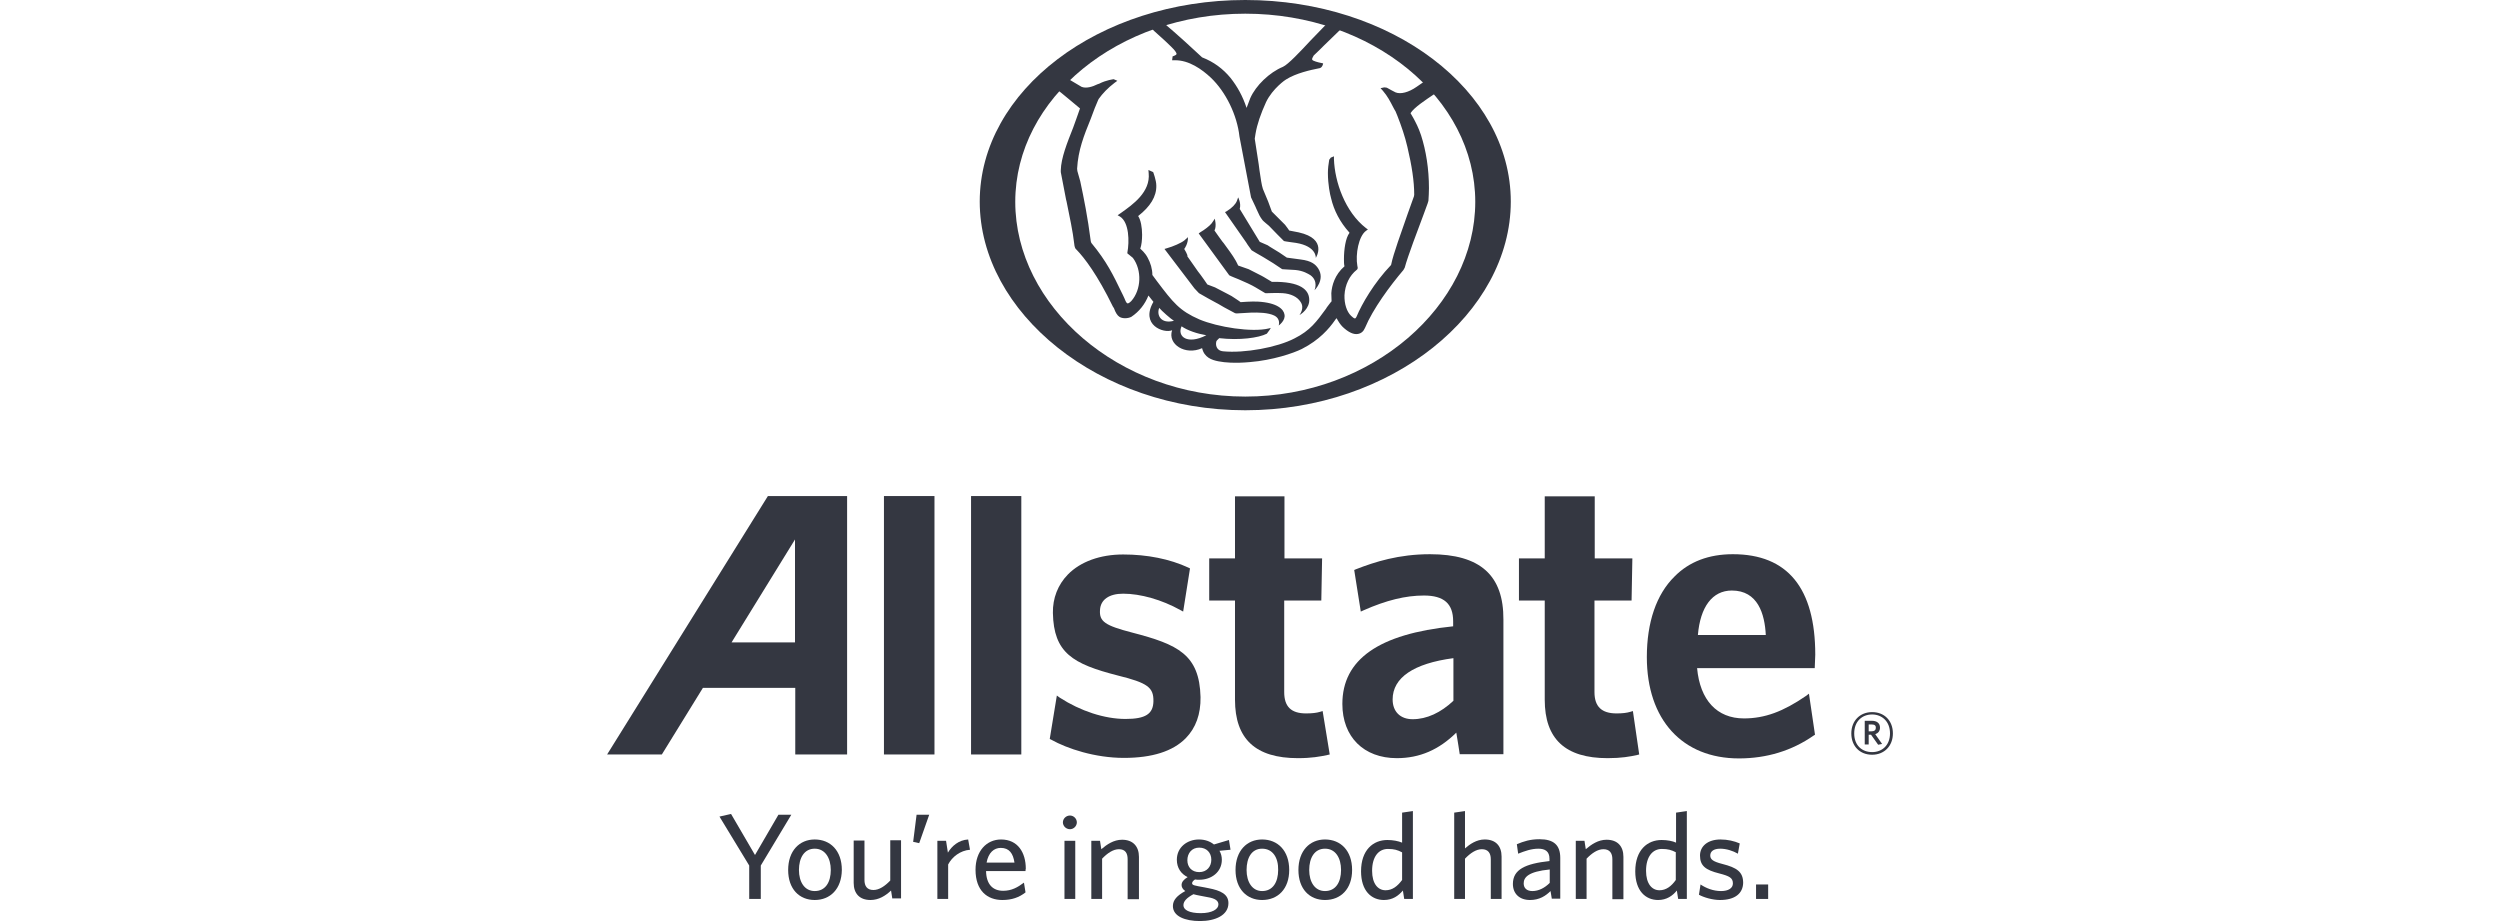 <?xml version="1.0" encoding="utf-8"?>
<!-- Generator: Adobe Illustrator 26.0.1, SVG Export Plug-In . SVG Version: 6.00 Build 0)  -->
<svg version="1.1" id="Layer_1" xmlns="http://www.w3.org/2000/svg" xmlns:xlink="http://www.w3.org/1999/xlink" x="0px" y="0px"
	 viewBox="0 0 95 35" style="enable-background:new 0 0 95 35;" xml:space="preserve">
<style type="text/css">
	.st0{fill:#343741;}
</style>
<g>
	<polyline class="st0" points="28.91,32.89 28.91,34.16 28.47,34.16 28.47,32.89 27.34,31.03 27.78,30.93 28.69,32.49 29.58,30.96 
		30.07,30.96 28.91,32.89 	"/>
	<path class="st0" d="M30.96,34.2c-0.59,0-1.01-0.42-1.01-1.14c0-0.73,0.43-1.16,1.01-1.16c0.59,0,1.03,0.42,1.03,1.16
		C31.98,33.78,31.55,34.2,30.96,34.2 M30.96,32.25c-0.4,0-0.6,0.35-0.6,0.81c0,0.45,0.21,0.8,0.6,0.8c0.41,0,0.61-0.34,0.61-0.8
		C31.57,32.6,31.35,32.25,30.96,32.25z"/>
	<path class="st0" d="M33.91,34.16l-0.05-0.32c-0.21,0.2-0.47,0.36-0.78,0.36c-0.42,0-0.64-0.25-0.64-0.65v-1.61h0.41v1.5
		c0,0.23,0.1,0.38,0.34,0.38c0.22,0,0.44-0.15,0.64-0.36v-1.53h0.41v2.21H33.91"/>
	<polyline class="st0" points="34.93,32.04 34.7,31.99 34.83,30.96 35.31,30.96 34.93,32.04 	"/>
	<path class="st0" d="M36.03,32.85v1.31h-0.41v-2.21h0.33l0.07,0.45c0.15-0.25,0.41-0.48,0.77-0.5l0.07,0.39
		C36.49,32.32,36.18,32.56,36.03,32.85"/>
	<path class="st0" d="M38.97,33.1h-1.5c0.01,0.51,0.26,0.75,0.65,0.75c0.32,0,0.55-0.13,0.79-0.31l0.06,0.37
		c-0.24,0.19-0.52,0.29-0.88,0.29c-0.57,0-1.02-0.35-1.02-1.15c0-0.71,0.42-1.15,0.97-1.15c0.64,0,0.94,0.5,0.94,1.11
		C38.97,33.03,38.97,33.07,38.97,33.1 M38.03,32.22c-0.26,0-0.47,0.18-0.54,0.56h1.06C38.5,32.43,38.35,32.22,38.03,32.22z"/>
	<path class="st0" d="M40.66,31.51c-0.15,0-0.27-0.12-0.27-0.26c0-0.14,0.12-0.26,0.27-0.26c0.14,0,0.26,0.12,0.26,0.26
		C40.92,31.39,40.8,31.51,40.66,31.51 M40.45,31.95h0.41v2.21h-0.41V31.95z"/>
	<path class="st0" d="M42.85,34.16v-1.51c0-0.23-0.09-0.38-0.33-0.38c-0.22,0-0.44,0.15-0.64,0.36v1.53h-0.41v-2.21h0.33l0.05,0.32
		c0.21-0.18,0.47-0.36,0.79-0.36c0.41,0,0.64,0.25,0.64,0.65v1.61H42.85"/>
	<path class="st0" d="M46.7,31.92l0.06,0.37l-0.42,0.04c0.06,0.1,0.09,0.22,0.09,0.34c0,0.47-0.4,0.76-0.85,0.76
		c-0.06,0-0.12,0-0.17-0.01c-0.06,0.04-0.11,0.09-0.11,0.14c0,0.08,0.08,0.09,0.47,0.16l0.15,0.03c0.47,0.09,0.76,0.23,0.76,0.57
		c0,0.46-0.5,0.68-1.08,0.68c-0.57,0-1.03-0.18-1.03-0.57c0-0.23,0.16-0.4,0.47-0.57c-0.1-0.07-0.14-0.15-0.14-0.23
		c0-0.11,0.08-0.21,0.23-0.3c-0.25-0.12-0.41-0.35-0.41-0.66c0-0.48,0.4-0.77,0.84-0.77c0.23,0,0.42,0.07,0.57,0.19L46.7,31.92
		 M44.97,34.4c0,0.18,0.23,0.3,0.66,0.3c0.43,0,0.67-0.15,0.67-0.33c0-0.13-0.1-0.23-0.42-0.28l-0.26-0.05
		c-0.12-0.02-0.19-0.04-0.27-0.06C45.09,34.12,44.97,34.25,44.97,34.4z M45.57,32.21c-0.28,0-0.45,0.21-0.45,0.48
		c0,0.26,0.17,0.45,0.45,0.45c0.29,0,0.46-0.21,0.46-0.47C46.03,32.4,45.85,32.21,45.57,32.21z"/>
	<path class="st0" d="M47.96,34.2c-0.58,0-1.01-0.42-1.01-1.14c0-0.73,0.43-1.16,1.01-1.16c0.59,0,1.03,0.42,1.03,1.16
		C48.99,33.78,48.56,34.2,47.96,34.2 M47.96,32.25c-0.4,0-0.59,0.35-0.59,0.81c0,0.45,0.21,0.8,0.59,0.8c0.41,0,0.61-0.34,0.61-0.8
		C48.58,32.6,48.37,32.25,47.96,32.25z"/>
	<path class="st0" d="M50.35,34.2c-0.59,0-1.01-0.42-1.01-1.14c0-0.73,0.43-1.16,1.01-1.16c0.59,0,1.03,0.42,1.03,1.16
		C51.38,33.78,50.95,34.2,50.35,34.2 M50.35,32.25c-0.4,0-0.6,0.35-0.6,0.81c0,0.45,0.21,0.8,0.6,0.8c0.41,0,0.61-0.34,0.61-0.8
		C50.96,32.6,50.75,32.25,50.35,32.25z"/>
	<path class="st0" d="M53.36,34.16l-0.05-0.32c-0.17,0.2-0.39,0.36-0.72,0.36c-0.48,0-0.87-0.35-0.87-1.09c0-0.81,0.46-1.19,1-1.19
		c0.22,0,0.41,0.04,0.56,0.1v-1.14l0.41-0.06v3.34H53.36 M53.28,32.39c-0.17-0.09-0.3-0.13-0.54-0.13c-0.35,0-0.6,0.29-0.6,0.83
		c0,0.49,0.22,0.74,0.51,0.74c0.26,0,0.45-0.15,0.63-0.39V32.39z"/>
	<path class="st0" d="M56.65,34.16v-1.51c0-0.23-0.1-0.38-0.34-0.38c-0.22,0-0.44,0.15-0.64,0.36v1.53h-0.41v-3.28l0.41-0.06v1.42
		c0.18-0.16,0.44-0.34,0.75-0.34c0.42,0,0.64,0.25,0.64,0.65v1.61H56.65"/>
	<path class="st0" d="M58.97,34.16l-0.05-0.3c-0.18,0.18-0.42,0.34-0.78,0.34c-0.4,0-0.65-0.24-0.65-0.61
		c0-0.55,0.47-0.77,1.39-0.87v-0.09c0-0.28-0.17-0.38-0.42-0.38c-0.27,0-0.52,0.09-0.77,0.19l-0.05-0.36
		c0.26-0.11,0.51-0.19,0.86-0.19c0.54,0,0.79,0.22,0.79,0.71v1.55H58.97 M58.89,33.04c-0.82,0.08-0.99,0.3-0.99,0.53
		c0,0.18,0.12,0.29,0.33,0.29c0.24,0,0.47-0.12,0.66-0.31V33.04z"/>
	<path class="st0" d="M61.27,34.16v-1.51c0-0.23-0.1-0.38-0.34-0.38c-0.22,0-0.44,0.15-0.64,0.36v1.53h-0.41v-2.21h0.33l0.05,0.32
		c0.21-0.18,0.47-0.36,0.79-0.36c0.42,0,0.64,0.25,0.64,0.65v1.61H61.27"/>
	<path class="st0" d="M63.77,34.16l-0.05-0.32c-0.16,0.2-0.39,0.36-0.71,0.36c-0.48,0-0.87-0.35-0.87-1.09c0-0.81,0.46-1.19,1-1.19
		c0.22,0,0.42,0.04,0.55,0.1v-1.14l0.41-0.06v3.34H63.77 M63.69,32.39c-0.17-0.09-0.31-0.13-0.54-0.13c-0.35,0-0.6,0.29-0.6,0.83
		c0,0.49,0.22,0.74,0.51,0.74c0.25,0,0.45-0.15,0.62-0.39V32.39z"/>
	<path class="st0" d="M65.36,34.2c-0.29,0-0.62-0.1-0.8-0.2l0.06-0.39c0.21,0.14,0.48,0.25,0.78,0.25c0.28,0,0.45-0.11,0.45-0.29
		c0-0.21-0.13-0.28-0.52-0.38c-0.52-0.13-0.73-0.29-0.73-0.68c0-0.35,0.29-0.61,0.78-0.61c0.27,0,0.52,0.06,0.73,0.15l-0.07,0.39
		c-0.19-0.11-0.44-0.19-0.67-0.19c-0.25,0-0.38,0.1-0.38,0.26c0,0.15,0.11,0.23,0.46,0.32c0.55,0.14,0.79,0.3,0.79,0.72
		C66.23,33.95,65.93,34.2,65.36,34.2"/>
	<rect x="66.73" y="33.61" class="st0" width="0.46" height="0.55"/>
	<path class="st0" d="M71.14,28.68c-0.47,0-0.79-0.33-0.79-0.81c0-0.48,0.33-0.81,0.79-0.81c0.47,0,0.79,0.33,0.79,0.81
		C71.93,28.35,71.6,28.68,71.14,28.68 M71.14,27.15c-0.38,0-0.68,0.26-0.68,0.72c0,0.46,0.3,0.71,0.68,0.71
		c0.38,0,0.68-0.26,0.68-0.71C71.82,27.41,71.51,27.15,71.14,27.15z M71.37,28.3l-0.27-0.38h-0.09v0.37h-0.15v-0.9h0.27
		c0.19,0,0.31,0.09,0.31,0.26c0,0.13-0.07,0.21-0.18,0.25l0.26,0.37L71.37,28.3z M71.13,27.53h-0.12v0.26h0.11
		c0.1,0,0.16-0.04,0.16-0.13C71.29,27.57,71.23,27.53,71.13,27.53z"/>
	<path class="st0" d="M29.18,18.85l-6.11,9.82h2.08c0,0,1.51-2.45,1.56-2.53h3.51l0,2.53l1.97,0v-9.82H29.18 M30.21,24.41H27.8
		c0.15-0.24,2.41-3.91,2.41-3.91V24.41z"/>
	<rect x="33.59" y="18.85" class="st0" width="1.92" height="9.82"/>
	<rect x="36.9" y="18.85" class="st0" width="1.91" height="9.82"/>
	<path class="st0" d="M43.03,24.04c-1.04-0.27-1.26-0.42-1.23-0.86c0.02-0.39,0.34-0.62,0.88-0.62c0.66,0,1.47,0.23,2.17,0.62
		l0.11,0.06l0.26-1.64l-0.06-0.03c-0.71-0.33-1.57-0.5-2.48-0.5c-0.87,0-1.62,0.27-2.1,0.76c-0.38,0.39-0.58,0.9-0.57,1.46
		c0.03,1.52,0.75,1.94,2.47,2.38c1.13,0.28,1.36,0.45,1.35,0.98c-0.01,0.48-0.3,0.67-1.06,0.67c-0.8,0-1.71-0.3-2.5-0.81l-0.11-0.08
		l-0.27,1.65l0.06,0.03c0.61,0.34,1.66,0.69,2.76,0.69c1.07,0,1.86-0.25,2.35-0.75c0.38-0.39,0.57-0.91,0.56-1.56
		C45.58,24.87,44.76,24.49,43.03,24.04"/>
	<path class="st0" d="M50.26,27.02l-0.1,0.03c-0.13,0.04-0.3,0.06-0.53,0.06c-0.57,0-0.83-0.26-0.83-0.81c0,0,0-3.31,0-3.48
		c0.16,0,1.41,0,1.41,0l0.03-1.6c0,0-1.27,0-1.43,0c0-0.16,0-2.36,0-2.36h-1.88c0,0,0,2.2,0,2.36c-0.15,0-0.98,0-0.98,0v1.6
		c0,0,0.83,0,0.98,0c0,0.17,0,3.77,0,3.77c0,1.49,0.78,2.22,2.39,2.22c0.52,0,0.84-0.06,1.12-0.12l0.09-0.02L50.26,27.02"/>
	<path class="st0" d="M54.34,21.06c-1.19,0-2.09,0.29-2.81,0.57l-0.07,0.03l0.25,1.58l0.11-0.05c0.86-0.38,1.59-0.56,2.29-0.56
		c0.76,0,1.11,0.31,1.11,0.98c0,0,0,0.11,0,0.19c-2.83,0.29-4.21,1.26-4.21,2.95c0,1.25,0.81,2.06,2.07,2.06
		c0.87,0,1.6-0.32,2.26-0.97c0.04,0.22,0.13,0.82,0.13,0.82h1.66v-5.11C57.14,21.86,56.25,21.06,54.34,21.06 M53.68,27.33
		c-0.47,0-0.76-0.29-0.76-0.75c0-0.83,0.8-1.37,2.31-1.57v1.62C54.75,27.08,54.22,27.33,53.68,27.33z"/>
	<path class="st0" d="M62.05,27.02l-0.1,0.03c-0.13,0.04-0.3,0.06-0.52,0.06c-0.57,0-0.84-0.26-0.84-0.81c0,0,0-3.31,0-3.48
		c0.16,0,1.41,0,1.41,0l0.03-1.6c0,0-1.27,0-1.43,0c0-0.16,0-2.36,0-2.36H58.7c0,0,0,2.2,0,2.36c-0.14,0-0.98,0-0.98,0v1.6
		c0,0,0.84,0,0.98,0c0,0.17,0,3.77,0,3.77c0,1.49,0.78,2.22,2.39,2.22c0.52,0,0.85-0.06,1.12-0.12l0.08-0.02L62.05,27.02"/>
	<g>
		<path class="st0" d="M68.62,26.45c-0.86,0.59-1.56,0.85-2.35,0.85c-1.03,0-1.67-0.7-1.78-1.91c0.19,0,4.47,0,4.47,0l0.02-0.51
			c0-2.53-1.05-3.82-3.13-3.82c-0.91,0-1.66,0.28-2.22,0.85c-0.69,0.68-1.05,1.74-1.05,3.06c0,2.38,1.35,3.85,3.5,3.85
			c1.05,0,2.01-0.29,2.84-0.87l0.05-0.03l-0.23-1.56L68.62,26.45 M64.52,24.13c0.09-1.07,0.55-1.69,1.29-1.69
			c0.99,0,1.25,0.89,1.29,1.69H64.52z"/>
		<path class="st0" d="M47.32,0c-5.56,0-10.09,3.44-10.09,7.66c0,4.22,4.53,7.93,10.09,7.93c5.57,0,10.09-3.71,10.09-7.93
			C57.41,3.44,52.89,0,47.32,0 M47.32,15.07c-4.82,0-8.74-3.46-8.74-7.4c0-3.94,3.92-7.15,8.74-7.15c4.82,0,8.74,3.21,8.74,7.15
			C56.06,11.61,52.14,15.07,47.32,15.07z"/>
	</g>
	<path class="st0" d="M45.39,10.96l0.17,0.18c0,0,0.35,0.2,0.35,0.2l0.33,0.18l0.04,0.02l0.24,0.14l0.41,0.22
		c0.02,0.01,0.07,0.01,0.07,0.01l0.53-0.03c0.3-0.01,0.66,0,0.89,0.11c0.26,0.13,0.17,0.38,0.17,0.38s0.27-0.19,0.22-0.42
		c-0.03-0.19-0.26-0.45-1.03-0.49c-0.24-0.01-0.61,0.02-0.61,0.02s-0.03,0-0.03,0c0-0.01-0.34-0.23-0.34-0.23l-0.15-0.08
		c-0.02-0.01-0.48-0.25-0.48-0.25s-0.29-0.11-0.29-0.11c0-0.01-0.26-0.37-0.26-0.37l-0.1-0.13c0,0-0.28-0.4-0.28-0.4l-0.12-0.17
		C45.15,9.7,45,9.46,45,9.46c0.01,0,0.16-0.22,0.14-0.45c-0.02,0.03-0.04,0.04-0.14,0.13c-0.11,0.09-0.43,0.23-0.65,0.29l-0.1,0.03
		L45.39,10.96 M46.66,10.39l0.05,0.07c0.02,0.02,0.35,0.15,0.35,0.15c0.22,0.09,0.52,0.23,0.65,0.31l0.37,0.22
		c0.03,0.01,0.41-0.02,0.66,0c0.31,0.02,0.56,0.14,0.68,0.33c0.17,0.24-0.04,0.5-0.04,0.5c0.05-0.02,0.4-0.25,0.37-0.61
		c-0.02-0.34-0.32-0.67-1.42-0.65c0,0-0.3-0.18-0.3-0.18l-0.09-0.05l-0.49-0.25c0,0-0.4-0.14-0.4-0.14v0c0-0.01-0.09-0.18-0.09-0.18
		c-0.13-0.23-0.31-0.46-0.46-0.67l-0.05-0.06c0,0-0.27-0.37-0.3-0.42c0.09-0.18,0.01-0.45,0.01-0.45s-0.05,0.09-0.12,0.18
		c-0.08,0.1-0.28,0.25-0.42,0.33l-0.07,0.05l1,1.37L46.66,10.39z M47.11,7.94c0.06-0.22-0.06-0.44-0.06-0.44L47,7.64
		c-0.05,0.12-0.18,0.26-0.39,0.39l-0.06,0.03l0.81,1.16c0,0,0.05,0.08,0.05,0.08l0.15,0.21c0.02,0.02,0.34,0.2,0.34,0.2l0.12,0.07
		L48.38,10l0.33,0.22l0.02,0.01l0.5,0.03c0.3,0.03,0.47,0.14,0.57,0.2c0.31,0.23,0.15,0.57,0.15,0.57s0.42-0.4,0.14-0.83
		c-0.1-0.15-0.25-0.29-0.67-0.34c0,0-0.51-0.07-0.52-0.07c0,0-0.28-0.19-0.28-0.19l-0.36-0.22l-0.09-0.06l-0.3-0.13L47.11,7.94z
		 M43.75,1.07c0.03,0.03,0.11,0.11,0.11,0.11l0.41,0.37c0,0,0.23,0.22,0.23,0.22c0.17,0.16,0.21,0.25,0.21,0.28
		c-0.01,0.03-0.04,0.05-0.07,0.06c-0.03,0.02-0.08,0.03-0.08,0.03l-0.02,0.15l0.1,0c0.54-0.01,1.04,0.35,1.37,0.66
		c0.57,0.54,1,1.42,1.09,2.24l0.44,2.31l0.17,0.36l0.03,0.07l0.07,0.15c0.06,0.15,0.16,0.28,0.17,0.29C48,8.4,48.22,8.58,48.22,8.58
		l0.32,0.33l0.1,0.1l0.15,0.15c0.01,0.01,0.46,0.07,0.46,0.07c0.79,0.13,0.75,0.57,0.75,0.57s0.47-0.72-0.65-0.97
		c0,0-0.35-0.07-0.36-0.07c0,0,0,0,0,0c0-0.01-0.13-0.18-0.13-0.18c-0.01-0.02-0.04-0.05-0.04-0.05c-0.01-0.01-0.34-0.34-0.34-0.34
		l-0.15-0.15c0,0-0.14-0.38-0.14-0.38l-0.2-0.48c-0.05-0.15-0.08-0.38-0.13-0.71c0-0.01-0.03-0.23-0.03-0.23l-0.15-0.97
		c0-0.02,0.03-0.19,0.03-0.19c0.06-0.36,0.2-0.76,0.4-1.2c0.25-0.52,0.75-0.86,0.76-0.86c0.38-0.24,0.93-0.36,1.23-0.42
		c0.11-0.01,0.15-0.08,0.17-0.15l0.01-0.04l-0.04-0.01c-0.17-0.03-0.35-0.09-0.37-0.12c0-0.01-0.01-0.02-0.01-0.03
		c0-0.03,0.02-0.07,0.06-0.14c0,0,0.24-0.23,0.24-0.23l0.14-0.14c0,0,0.59-0.57,0.67-0.65l-0.55-0.19
		c-0.07,0.07-0.61,0.63-0.61,0.63c-0.4,0.43-0.86,0.92-1.06,1.01c-0.51,0.21-1.03,0.71-1.24,1.19c0,0-0.09,0.24-0.14,0.37
		c-0.15-0.45-0.35-0.81-0.61-1.14c-0.29-0.35-0.64-0.61-1.08-0.78c-0.24-0.23-1.02-0.94-1.44-1.29L43.75,1.07z M45.84,12.74
		c-0.72,0.37-1.12,0.05-0.94-0.34C45.13,12.56,45.49,12.68,45.84,12.74z M44.61,12.19c-0.49,0.13-0.67-0.21-0.56-0.49
		C44.14,11.81,44.49,12.12,44.61,12.19z M40.2,3.43c0.04,0.03,0.13,0.1,0.13,0.1c0.01,0.01,0.62,0.51,0.71,0.59
		c-0.01,0.04-0.26,0.73-0.26,0.73c-0.23,0.58-0.46,1.16-0.47,1.62l0,0.07c0,0.01,0.2,1.04,0.2,1.04l0.02,0.08
		c0.11,0.54,0.24,1.15,0.29,1.6c0.01,0.12,0.04,0.2,0.09,0.23c0.3,0.31,0.79,0.95,1.38,2.16c0.02,0.03,0.03,0.05,0.04,0.06
		c0.06,0.17,0.13,0.28,0.21,0.33c0.11,0.07,0.31,0.07,0.45,0c0.3-0.2,0.52-0.48,0.65-0.81c0.05,0.06,0.17,0.22,0.19,0.24
		c-0.51,0.88,0.39,1.21,0.71,1.08c-0.18,0.53,0.5,0.97,1.14,0.68c0.08,0.35,0.36,0.45,0.62,0.5c0.26,0.05,0.62,0.08,1.19,0.03
		c0.87-0.07,1.66-0.34,1.98-0.5c0.67-0.34,1.04-0.78,1.25-1.08c0-0.01,0.04-0.05,0.07-0.09c0.07,0.13,0.14,0.24,0.23,0.33
		c0.22,0.21,0.42,0.3,0.58,0.27c0.12-0.02,0.21-0.09,0.27-0.23c0.3-0.72,0.95-1.6,1.46-2.2c0,0,0.05-0.09,0.05-0.09
		c0.11-0.42,0.51-1.47,0.72-2.03l0.15-0.41c0,0,0.03-0.1,0.03-0.1c0.01-0.16,0.02-0.32,0.02-0.48c0-0.73-0.11-1.42-0.3-2.01
		c-0.1-0.3-0.2-0.48-0.29-0.65L53.6,4.3c0.14-0.22,0.57-0.5,0.91-0.73c0,0,0.02-0.01,0.03-0.01L54.12,3.1
		c-0.03,0.02-0.29,0.2-0.29,0.2c-0.3,0.21-0.61,0.29-0.8,0.21C53,3.5,52.75,3.36,52.75,3.36c-0.01-0.01-0.06-0.03-0.06-0.03
		c-0.01,0-0.09-0.01-0.09-0.01c-0.01,0-0.09,0.02-0.09,0.02l-0.05,0.01l0.09,0.1c0.18,0.21,0.27,0.39,0.4,0.64
		c0,0.01,0.08,0.14,0.08,0.14c0,0,0.07,0.17,0.07,0.17c0.15,0.38,0.29,0.79,0.38,1.18c0.17,0.72,0.26,1.31,0.26,1.82
		c0,0.01-0.01,0.06-0.01,0.06c0,0-0.24,0.67-0.24,0.67c-0.24,0.69-0.55,1.54-0.62,1.9l-0.01,0.04c-0.65,0.68-1.11,1.48-1.31,1.96
		c-0.03,0.06-0.05,0.07-0.06,0.07c-0.03,0.01-0.11-0.06-0.15-0.1c-0.16-0.15-0.26-0.45-0.25-0.78c0.02-0.4,0.19-0.75,0.47-0.97
		c0.05-0.04,0.03-0.1,0.02-0.14c-0.08-0.45,0.05-1.14,0.33-1.34l0.07-0.05l-0.07-0.05c-0.8-0.62-1.19-1.76-1.22-2.62l0-0.11
		l-0.12,0.05c-0.01,0.01-0.06,0.08-0.06,0.08c-0.03,0.17-0.05,0.34-0.05,0.5c0,0.44,0.08,0.82,0.12,0.96
		c0.11,0.47,0.34,0.91,0.69,1.3c0,0,0.01,0.01,0.01,0.02c-0.15,0.19-0.21,0.64-0.21,0.99c0,0.11,0,0.2,0.02,0.28
		c-0.37,0.32-0.48,0.73-0.5,1.02c0,0,0.01,0.31,0.01,0.31c0-0.01-0.18,0.23-0.18,0.23l-0.03,0.05c-0.36,0.49-0.6,0.83-1.2,1.13
		c-0.65,0.34-1.9,0.57-2.71,0.49c-0.3-0.03-0.27-0.3-0.27-0.31c0-0.04,0.01-0.08,0.04-0.11c0,0,0.06-0.06,0.08-0.08
		c0.77,0.09,1.5-0.01,1.81-0.17c0.01-0.01,0.11-0.15,0.11-0.15l0.04-0.07l-0.07,0.02c-0.65,0.16-1.95-0.05-2.64-0.34
		c-0.76-0.33-1-0.64-1.62-1.46l-0.17-0.23c0-0.23-0.07-0.46-0.18-0.66c-0.1-0.19-0.24-0.3-0.28-0.34c0.05-0.14,0.07-0.33,0.07-0.53
		c0-0.28-0.05-0.56-0.15-0.71c0.46-0.36,0.7-0.74,0.69-1.16c0-0.2-0.12-0.51-0.12-0.51l-0.18-0.08l0.01,0.12
		c0.07,0.72-0.6,1.19-1.05,1.51c0,0-0.13,0.09-0.13,0.09l0.09,0.05c0.35,0.22,0.36,0.95,0.28,1.37l0,0.02l0.02,0.03l0.02,0.01
		c0,0,0.17,0.14,0.17,0.14c0.35,0.47,0.32,1.21-0.06,1.64c-0.08,0.08-0.12,0.09-0.14,0.09c-0.06-0.01-0.1-0.15-0.12-0.19
		c0-0.01-0.11-0.23-0.11-0.23c-0.31-0.64-0.56-1.17-1.15-1.88c0,0-0.02-0.06-0.02-0.06c-0.12-0.93-0.26-1.62-0.4-2.28L40.94,6.5
		c0,0-0.01-0.09-0.01-0.09c0.04-0.71,0.26-1.26,0.52-1.9l0.15-0.4l0.13-0.31c0,0,0.02-0.04,0.02-0.04c0.15-0.21,0.35-0.42,0.6-0.61
		l0.11-0.08l-0.14-0.06c0,0-0.28,0.03-0.55,0.17L41.71,3.2c-0.2,0.1-0.44,0.17-0.61,0.1c0,0-0.47-0.28-0.49-0.29L40.2,3.43z"/>
</g>
</svg>

